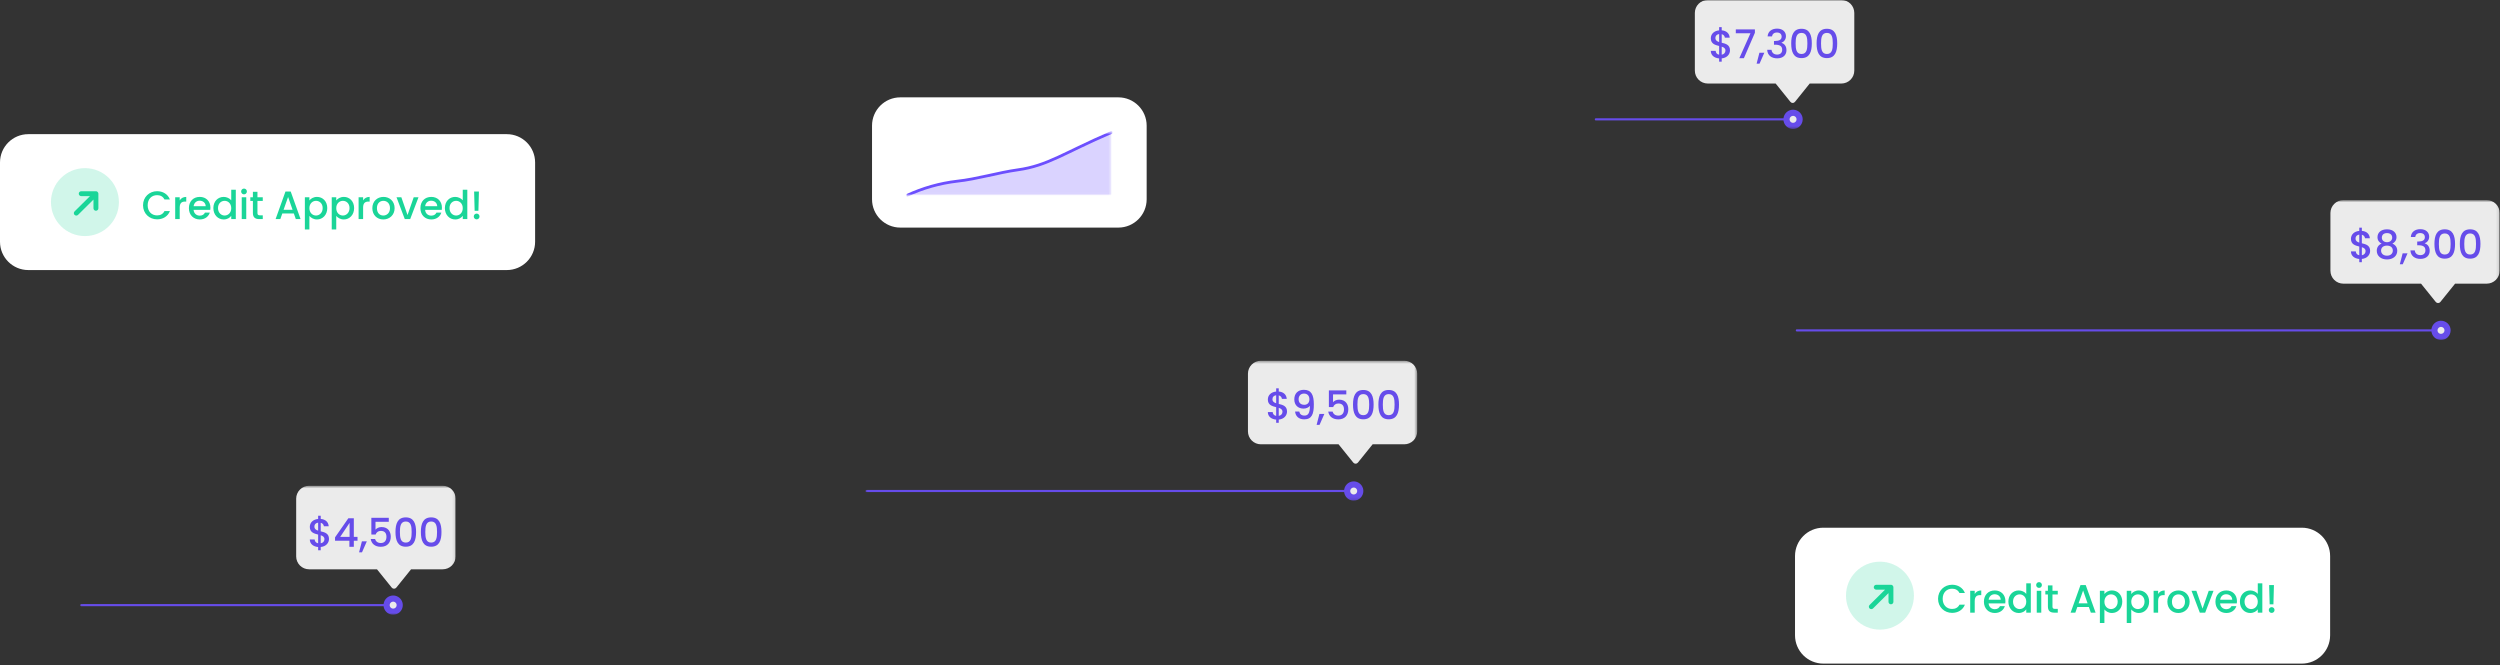 <svg width="883" height="235" viewBox="0 0 883 235" fill="none" xmlns="http://www.w3.org/2000/svg">
<rect x="0" y="0" width="883" height="235" fill="#333333" stroke="none"/>
<path d="M813 186.385H644C638.477 186.385 634 190.862 634 196.385V224.385C634 229.908 638.477 234.385 644 234.385H813C818.523 234.385 823 229.908 823 224.385V196.385C823 190.862 818.523 186.385 813 186.385Z" fill="white"/>
<path d="M684.518 211.499C684.518 208.587 686.744 206.529 689.488 206.529C691.518 206.529 693.268 207.551 694.01 209.455H692.092C691.574 208.419 690.65 207.929 689.488 207.929C687.556 207.929 686.156 209.301 686.156 211.499C686.156 213.697 687.556 215.083 689.488 215.083C690.65 215.083 691.574 214.593 692.092 213.557H694.01C693.268 215.461 691.518 216.469 689.488 216.469C686.744 216.469 684.518 214.425 684.518 211.499ZM697.474 212.325V216.385H695.878V208.671H697.474V209.791C697.922 209.021 698.692 208.545 699.784 208.545V210.197H699.378C698.202 210.197 697.474 210.687 697.474 212.325ZM704.499 209.889C703.421 209.889 702.553 210.617 702.385 211.835H706.655C706.627 210.645 705.689 209.889 704.499 209.889ZM708.111 214.089C707.677 215.433 706.459 216.511 704.569 216.511C702.357 216.511 700.719 214.943 700.719 212.521C700.719 210.099 702.287 208.545 704.569 208.545C706.767 208.545 708.321 210.071 708.321 212.339C708.321 212.605 708.307 212.857 708.265 213.123H702.371C702.483 214.397 703.393 215.167 704.569 215.167C705.549 215.167 706.095 214.691 706.389 214.089H708.111ZM709.36 212.493C709.36 210.113 710.97 208.545 713.014 208.545C714.022 208.545 715.086 209.021 715.674 209.749V206.025H717.284V216.385H715.674V215.223C715.184 215.923 714.26 216.511 713 216.511C710.97 216.511 709.36 214.873 709.36 212.493ZM715.674 212.521C715.674 210.869 714.54 209.931 713.336 209.931C712.146 209.931 710.998 210.827 710.998 212.493C710.998 214.159 712.146 215.125 713.336 215.125C714.54 215.125 715.674 214.187 715.674 212.521ZM719.38 216.385V208.671H720.976V216.385H719.38ZM720.192 207.649C719.618 207.649 719.17 207.201 719.17 206.627C719.17 206.053 719.618 205.605 720.192 205.605C720.752 205.605 721.2 206.053 721.2 206.627C721.2 207.201 720.752 207.649 720.192 207.649ZM723.323 214.243V209.973H722.413V208.671H723.323V206.753H724.933V208.671H726.809V209.973H724.933V214.243C724.933 214.817 725.157 215.055 725.829 215.055H726.809V216.385H725.549C724.177 216.385 723.323 215.811 723.323 214.243ZM738.483 216.385L737.783 214.397H733.709L733.009 216.385H731.343L734.829 206.641H736.677L740.163 216.385H738.483ZM737.335 213.095L735.753 208.573L734.157 213.095H737.335ZM743.275 209.805C743.765 209.161 744.703 208.545 745.963 208.545C747.993 208.545 749.589 210.113 749.589 212.493C749.589 214.873 747.993 216.511 745.963 216.511C744.689 216.511 743.779 215.867 743.275 215.265V220.053H741.679V208.671H743.275V209.805ZM747.965 212.493C747.965 210.827 746.817 209.931 745.613 209.931C744.423 209.931 743.275 210.869 743.275 212.521C743.275 214.187 744.423 215.125 745.613 215.125C746.817 215.125 747.965 214.159 747.965 212.493ZM752.763 209.805C753.253 209.161 754.191 208.545 755.451 208.545C757.481 208.545 759.077 210.113 759.077 212.493C759.077 214.873 757.481 216.511 755.451 216.511C754.177 216.511 753.267 215.867 752.763 215.265V220.053H751.167V208.671H752.763V209.805ZM757.453 212.493C757.453 210.827 756.305 209.931 755.101 209.931C753.911 209.931 752.763 210.869 752.763 212.521C752.763 214.187 753.911 215.125 755.101 215.125C756.305 215.125 757.453 214.159 757.453 212.493ZM762.251 212.325V216.385H760.655V208.671H762.251V209.791C762.699 209.021 763.469 208.545 764.561 208.545V210.197H764.155C762.979 210.197 762.251 210.687 762.251 212.325ZM773.379 212.521C773.379 214.943 771.587 216.511 769.375 216.511C767.177 216.511 765.511 214.943 765.511 212.521C765.511 210.099 767.247 208.545 769.445 208.545C771.643 208.545 773.379 210.099 773.379 212.521ZM767.135 212.521C767.135 214.271 768.171 215.125 769.375 215.125C770.565 215.125 771.741 214.271 771.741 212.521C771.741 210.771 770.607 209.931 769.417 209.931C768.213 209.931 767.135 210.771 767.135 212.521ZM774.046 208.671H775.754L777.938 214.957L780.122 208.671H781.816L778.876 216.385H776.972L774.046 208.671ZM786.271 209.889C785.193 209.889 784.325 210.617 784.157 211.835H788.427C788.399 210.645 787.461 209.889 786.271 209.889ZM789.883 214.089C789.449 215.433 788.231 216.511 786.341 216.511C784.129 216.511 782.491 214.943 782.491 212.521C782.491 210.099 784.059 208.545 786.341 208.545C788.539 208.545 790.093 210.071 790.093 212.339C790.093 212.605 790.079 212.857 790.037 213.123H784.143C784.255 214.397 785.165 215.167 786.341 215.167C787.321 215.167 787.867 214.691 788.161 214.089H789.883ZM791.131 212.493C791.131 210.113 792.741 208.545 794.785 208.545C795.793 208.545 796.857 209.021 797.445 209.749V206.025H799.055V216.385H797.445V215.223C796.955 215.923 796.031 216.511 794.771 216.511C792.741 216.511 791.131 214.873 791.131 212.493ZM797.445 212.521C797.445 210.869 796.311 209.931 795.107 209.931C793.917 209.931 792.769 210.827 792.769 212.493C792.769 214.159 793.917 215.125 795.107 215.125C796.311 215.125 797.445 214.187 797.445 212.521ZM801.642 213.445L801.46 206.655H803.154L802.972 213.445H801.642ZM803.364 215.461C803.364 216.035 802.916 216.483 802.356 216.483C801.782 216.483 801.334 216.035 801.334 215.461C801.334 214.887 801.782 214.439 802.356 214.439C802.916 214.439 803.364 214.887 803.364 215.461Z" fill="#1AD598"/>
<path d="M664 222.385C670.627 222.385 676 217.012 676 210.385C676 203.758 670.627 198.385 664 198.385C657.373 198.385 652 203.758 652 210.385C652 217.012 657.373 222.385 664 222.385Z" fill="#1AD598" fill-opacity="0.2"/>
<path d="M668.751 212.568C668.751 212.798 668.66 213.019 668.497 213.182C668.334 213.345 668.113 213.436 667.883 213.436C667.653 213.436 667.432 213.345 667.269 213.182C667.106 213.019 667.015 212.798 667.015 212.568V209.485L661.558 214.896C661.395 215.058 661.175 215.148 660.945 215.148C660.715 215.148 660.495 215.058 660.332 214.896C660.252 214.817 660.188 214.722 660.144 214.618C660.101 214.513 660.078 214.401 660.078 214.288C660.078 214.175 660.101 214.063 660.144 213.959C660.188 213.854 660.252 213.76 660.332 213.68L665.79 208.268H662.678C662.45 208.268 662.231 208.178 662.07 208.016C661.909 207.855 661.818 207.636 661.818 207.408C661.818 207.18 661.909 206.961 662.07 206.8C662.231 206.639 662.45 206.548 662.678 206.548H667.878C667.885 206.548 667.893 206.548 667.9 206.548C667.907 206.548 667.914 206.548 667.921 206.548C667.928 206.548 667.934 206.548 667.941 206.548C667.947 206.548 667.954 206.548 667.96 206.548C667.966 206.548 667.973 206.548 667.979 206.548C668.168 206.573 668.344 206.659 668.479 206.793C668.573 206.886 668.644 206.999 668.687 207.124L668.711 207.148V207.163C668.735 207.243 668.747 207.325 668.747 207.408L668.751 212.568Z" fill="#1AD598"/>
<path d="M179 47.385H10C4.477 47.385 0 51.862 0 57.385V85.385C0 90.908 4.477 95.385 10 95.385H179C184.523 95.385 189 90.908 189 85.385V57.385C189 51.862 184.523 47.385 179 47.385Z" fill="white"/>
<path d="M50.518 72.499C50.518 69.587 52.744 67.529 55.488 67.529C57.518 67.529 59.268 68.551 60.01 70.455H58.092C57.574 69.419 56.65 68.929 55.488 68.929C53.556 68.929 52.156 70.301 52.156 72.499C52.156 74.697 53.556 76.083 55.488 76.083C56.65 76.083 57.574 75.593 58.092 74.557H60.01C59.268 76.461 57.518 77.469 55.488 77.469C52.744 77.469 50.518 75.425 50.518 72.499ZM63.474 73.325V77.385H61.878V69.671H63.474V70.791C63.922 70.021 64.692 69.545 65.784 69.545V71.197H65.378C64.202 71.197 63.474 71.687 63.474 73.325ZM70.499 70.889C69.421 70.889 68.553 71.617 68.385 72.835H72.655C72.627 71.645 71.689 70.889 70.499 70.889ZM74.111 75.089C73.677 76.433 72.459 77.511 70.569 77.511C68.357 77.511 66.719 75.943 66.719 73.521C66.719 71.099 68.287 69.545 70.569 69.545C72.767 69.545 74.321 71.071 74.321 73.339C74.321 73.605 74.307 73.857 74.265 74.123H68.371C68.483 75.397 69.393 76.167 70.569 76.167C71.549 76.167 72.095 75.691 72.389 75.089H74.111ZM75.36 73.493C75.36 71.113 76.97 69.545 79.014 69.545C80.022 69.545 81.086 70.021 81.674 70.749V67.025H83.284V77.385H81.674V76.223C81.184 76.923 80.26 77.511 79 77.511C76.97 77.511 75.36 75.873 75.36 73.493ZM81.674 73.521C81.674 71.869 80.54 70.931 79.336 70.931C78.146 70.931 76.998 71.827 76.998 73.493C76.998 75.159 78.146 76.125 79.336 76.125C80.54 76.125 81.674 75.187 81.674 73.521ZM85.38 77.385V69.671H86.976V77.385H85.38ZM86.192 68.649C85.618 68.649 85.17 68.201 85.17 67.627C85.17 67.053 85.618 66.605 86.192 66.605C86.752 66.605 87.2 67.053 87.2 67.627C87.2 68.201 86.752 68.649 86.192 68.649ZM89.323 75.243V70.973H88.413V69.671H89.323V67.753H90.933V69.671H92.809V70.973H90.933V75.243C90.933 75.817 91.157 76.055 91.829 76.055H92.809V77.385H91.549C90.177 77.385 89.323 76.811 89.323 75.243ZM104.483 77.385L103.783 75.397H99.709L99.009 77.385H97.343L100.829 67.641H102.677L106.163 77.385H104.483ZM103.335 74.095L101.753 69.573L100.157 74.095H103.335ZM109.275 70.805C109.765 70.161 110.703 69.545 111.963 69.545C113.993 69.545 115.589 71.113 115.589 73.493C115.589 75.873 113.993 77.511 111.963 77.511C110.689 77.511 109.779 76.867 109.275 76.265V81.053H107.679V69.671H109.275V70.805ZM113.965 73.493C113.965 71.827 112.817 70.931 111.613 70.931C110.423 70.931 109.275 71.869 109.275 73.521C109.275 75.187 110.423 76.125 111.613 76.125C112.817 76.125 113.965 75.159 113.965 73.493ZM118.763 70.805C119.253 70.161 120.191 69.545 121.451 69.545C123.481 69.545 125.077 71.113 125.077 73.493C125.077 75.873 123.481 77.511 121.451 77.511C120.177 77.511 119.267 76.867 118.763 76.265V81.053H117.167V69.671H118.763V70.805ZM123.453 73.493C123.453 71.827 122.305 70.931 121.101 70.931C119.911 70.931 118.763 71.869 118.763 73.521C118.763 75.187 119.911 76.125 121.101 76.125C122.305 76.125 123.453 75.159 123.453 73.493ZM128.251 73.325V77.385H126.655V69.671H128.251V70.791C128.699 70.021 129.469 69.545 130.561 69.545V71.197H130.155C128.979 71.197 128.251 71.687 128.251 73.325ZM139.379 73.521C139.379 75.943 137.587 77.511 135.375 77.511C133.177 77.511 131.511 75.943 131.511 73.521C131.511 71.099 133.247 69.545 135.445 69.545C137.643 69.545 139.379 71.099 139.379 73.521ZM133.135 73.521C133.135 75.271 134.171 76.125 135.375 76.125C136.565 76.125 137.741 75.271 137.741 73.521C137.741 71.771 136.607 70.931 135.417 70.931C134.213 70.931 133.135 71.771 133.135 73.521ZM140.046 69.671H141.754L143.938 75.957L146.122 69.671H147.816L144.876 77.385H142.972L140.046 69.671ZM152.271 70.889C151.193 70.889 150.325 71.617 150.157 72.835H154.427C154.399 71.645 153.461 70.889 152.271 70.889ZM155.883 75.089C155.449 76.433 154.231 77.511 152.341 77.511C150.129 77.511 148.491 75.943 148.491 73.521C148.491 71.099 150.059 69.545 152.341 69.545C154.539 69.545 156.093 71.071 156.093 73.339C156.093 73.605 156.079 73.857 156.037 74.123H150.143C150.255 75.397 151.165 76.167 152.341 76.167C153.321 76.167 153.867 75.691 154.161 75.089H155.883ZM157.131 73.493C157.131 71.113 158.741 69.545 160.785 69.545C161.793 69.545 162.857 70.021 163.445 70.749V67.025H165.055V77.385H163.445V76.223C162.955 76.923 162.031 77.511 160.771 77.511C158.741 77.511 157.131 75.873 157.131 73.493ZM163.445 73.521C163.445 71.869 162.311 70.931 161.107 70.931C159.917 70.931 158.769 71.827 158.769 73.493C158.769 75.159 159.917 76.125 161.107 76.125C162.311 76.125 163.445 75.187 163.445 73.521ZM167.642 74.445L167.46 67.655H169.154L168.972 74.445H167.642ZM169.364 76.461C169.364 77.035 168.916 77.483 168.356 77.483C167.782 77.483 167.334 77.035 167.334 76.461C167.334 75.887 167.782 75.439 168.356 75.439C168.916 75.439 169.364 75.887 169.364 76.461Z" fill="#1AD598"/>
<path d="M30 83.385C36.627 83.385 42 78.012 42 71.385C42 64.758 36.627 59.385 30 59.385C23.373 59.385 18 64.758 18 71.385C18 78.012 23.373 83.385 30 83.385Z" fill="#1AD598" fill-opacity="0.2"/>
<path d="M34.751 73.568C34.751 73.798 34.66 74.019 34.497 74.182C34.334 74.345 34.113 74.436 33.883 74.436C33.653 74.436 33.432 74.345 33.269 74.182C33.106 74.019 33.015 73.798 33.015 73.568V70.485L27.558 75.896C27.395 76.058 27.174 76.148 26.945 76.148C26.715 76.148 26.495 76.058 26.332 75.896C26.252 75.817 26.188 75.722 26.144 75.618C26.101 75.513 26.078 75.401 26.078 75.288C26.078 75.175 26.101 75.063 26.144 74.959C26.188 74.854 26.252 74.76 26.332 74.68L31.79 69.268H28.678C28.45 69.268 28.231 69.178 28.07 69.016C27.909 68.855 27.818 68.636 27.818 68.408C27.818 68.18 27.909 67.961 28.07 67.8C28.231 67.639 28.45 67.548 28.678 67.548H33.878C33.885 67.548 33.893 67.548 33.9 67.548C33.907 67.548 33.914 67.548 33.921 67.548C33.928 67.548 33.934 67.548 33.941 67.548C33.947 67.548 33.954 67.548 33.96 67.548C33.966 67.548 33.973 67.548 33.979 67.548C34.168 67.573 34.344 67.659 34.479 67.793C34.573 67.886 34.644 67.999 34.687 68.124L34.711 68.148V68.163C34.735 68.243 34.747 68.325 34.747 68.408L34.751 73.568Z" fill="#1AD598"/>
<g opacity="0.9">
<mask id="mask0_493_999" style="mask-type:luminance" maskUnits="userSpaceOnUse" x="563" y="0" width="107" height="46">
<path d="M669.836 0H563V45.552H669.836V0Z" fill="white"/>
</mask>
<g mask="url(#mask0_493_999)">
<path d="M563.629 42.156H633.61" stroke="#6C4FFE" stroke-width="0.75" stroke-miterlimit="10" stroke-linecap="round"/>
<path d="M633.308 45.553C632.636 45.553 631.978 45.354 631.419 44.98C630.86 44.606 630.424 44.075 630.167 43.454C629.91 42.833 629.842 42.149 629.974 41.49C630.105 40.83 630.429 40.224 630.904 39.749C631.38 39.273 631.985 38.95 632.645 38.818C633.304 38.687 633.988 38.755 634.609 39.012C635.231 39.269 635.762 39.705 636.135 40.264C636.509 40.823 636.708 41.48 636.708 42.153C636.708 43.055 636.35 43.919 635.712 44.557C635.075 45.195 634.21 45.553 633.308 45.553Z" fill="#6C4FFE"/>
<path d="M633.313 43.386C633.07 43.386 632.832 43.314 632.629 43.179C632.427 43.043 632.269 42.851 632.176 42.626C632.083 42.401 632.058 42.154 632.106 41.915C632.153 41.676 632.27 41.457 632.443 41.285C632.615 41.112 632.834 40.995 633.073 40.948C633.312 40.9 633.559 40.925 633.784 41.018C634.009 41.111 634.201 41.269 634.337 41.471C634.472 41.673 634.544 41.911 634.544 42.155C634.544 42.317 634.512 42.477 634.451 42.626C634.389 42.776 634.298 42.911 634.184 43.026C634.069 43.14 633.934 43.231 633.784 43.293C633.635 43.354 633.475 43.386 633.313 43.386Z" fill="white"/>
<path d="M650.381 0H603.174C601.966 0 600.808 0.48 599.954 1.334C599.1 2.188 598.62 3.346 598.62 4.554V24.947C598.62 25.545 598.738 26.137 598.967 26.69C599.196 27.242 599.531 27.744 599.954 28.167C600.377 28.59 600.879 28.925 601.431 29.154C601.984 29.383 602.576 29.5 603.174 29.5H627.16L632.371 35.972C632.468 36.093 632.591 36.19 632.731 36.257C632.871 36.324 633.024 36.358 633.179 36.358C633.334 36.358 633.486 36.324 633.626 36.257C633.766 36.19 633.889 36.093 633.986 35.972L639.196 29.5H650.381C650.979 29.5 651.571 29.383 652.124 29.154C652.676 28.925 653.178 28.59 653.601 28.167C654.024 27.744 654.359 27.243 654.588 26.69C654.817 26.138 654.935 25.546 654.935 24.948V4.554C654.935 3.346 654.455 2.188 653.601 1.334C652.747 0.48 651.589 0 650.381 0Z" fill="white"/>
</g>
<path d="M607.198 21.77V20.636C605.49 20.482 604.258 19.544 604.258 17.962H605.966C606.022 18.662 606.414 19.18 607.198 19.32V16.24C605.798 15.89 604.258 15.498 604.258 13.524C604.258 11.956 605.462 10.878 607.198 10.724V9.576H608.108V10.71C609.718 10.85 610.81 11.732 610.936 13.314H609.228C609.172 12.754 608.78 12.236 608.108 12.068V15.092C609.508 15.428 611.034 15.806 611.034 17.78C611.034 19.138 609.998 20.454 608.108 20.622V21.77H607.198ZM609.424 17.864C609.424 17.066 608.864 16.716 608.108 16.478V19.32C608.948 19.18 609.424 18.592 609.424 17.864ZM605.882 13.44C605.882 14.252 606.442 14.616 607.198 14.854V12.026C606.428 12.124 605.882 12.586 605.882 13.44ZM613.083 10.388H619.831V11.578L615.939 20.552H614.329L618.263 11.746H613.083V10.388ZM620.427 22.498L621.421 18.634H623.157L621.463 22.498H620.427ZM624.314 12.866C624.426 11.102 625.798 10.108 627.66 10.108C629.69 10.108 630.796 11.284 630.796 12.768C630.796 13.986 630.026 14.812 629.228 15.078V15.134C630.292 15.456 630.978 16.338 630.978 17.752C630.978 19.376 629.83 20.608 627.702 20.608C625.77 20.608 624.272 19.6 624.174 17.598H625.714C625.784 18.55 626.484 19.278 627.688 19.278C628.878 19.278 629.466 18.55 629.466 17.598C629.466 16.254 628.598 15.792 626.932 15.792H626.568V14.476H626.946C628.388 14.462 629.27 14.042 629.27 12.95C629.27 12.068 628.696 11.48 627.604 11.48C626.484 11.48 625.966 12.152 625.868 12.866H624.314ZM632.654 15.316C632.654 12.404 633.438 10.164 636.294 10.164C639.15 10.164 639.934 12.404 639.934 15.316C639.934 18.284 639.15 20.524 636.294 20.524C633.438 20.524 632.654 18.284 632.654 15.316ZM638.366 15.316C638.366 13.412 638.156 11.62 636.294 11.62C634.432 11.62 634.222 13.412 634.222 15.316C634.222 17.318 634.432 19.068 636.294 19.068C638.156 19.068 638.366 17.318 638.366 15.316ZM641.623 15.316C641.623 12.404 642.407 10.164 645.263 10.164C648.119 10.164 648.903 12.404 648.903 15.316C648.903 18.284 648.119 20.524 645.263 20.524C642.407 20.524 641.623 18.284 641.623 15.316ZM647.335 15.316C647.335 13.412 647.125 11.62 645.263 11.62C643.401 11.62 643.191 13.412 643.191 15.316C643.191 17.318 643.401 19.068 645.263 19.068C647.125 19.068 647.335 17.318 647.335 15.316Z" fill="#6C4FFE"/>
</g>
<g opacity="0.9">
<mask id="mask1_493_999" style="mask-type:luminance" maskUnits="userSpaceOnUse" x="305" y="127" width="196" height="50">
<path d="M500.553 127.425H305.447V176.827H500.553V127.425Z" fill="white"/>
</mask>
<g mask="url(#mask1_493_999)">
<path d="M306.076 173.431H478.134" stroke="#6C4FFE" stroke-width="0.75" stroke-miterlimit="10" stroke-linecap="round"/>
<path d="M478.133 176.829C477.461 176.829 476.804 176.63 476.244 176.256C475.685 175.882 475.25 175.351 474.992 174.73C474.735 174.109 474.668 173.425 474.799 172.766C474.93 172.106 475.254 171.5 475.729 171.025C476.205 170.549 476.811 170.226 477.47 170.094C478.13 169.963 478.813 170.03 479.435 170.288C480.056 170.545 480.587 170.981 480.96 171.54C481.334 172.099 481.533 172.757 481.533 173.429C481.533 173.875 481.445 174.318 481.275 174.73C481.104 175.143 480.853 175.517 480.538 175.833C480.222 176.149 479.847 176.399 479.435 176.57C479.022 176.741 478.58 176.829 478.133 176.829Z" fill="#6C4FFE"/>
<path d="M478.134 174.661C477.891 174.661 477.653 174.589 477.45 174.454C477.248 174.318 477.09 174.126 476.997 173.901C476.904 173.676 476.879 173.429 476.927 173.19C476.974 172.951 477.092 172.732 477.264 172.56C477.436 172.387 477.655 172.27 477.894 172.223C478.133 172.175 478.38 172.2 478.605 172.293C478.83 172.386 479.023 172.544 479.158 172.746C479.293 172.949 479.365 173.187 479.365 173.43C479.365 173.756 479.235 174.069 479.004 174.3C478.774 174.531 478.461 174.661 478.134 174.661Z" fill="white"/>
<path d="M495.999 127.424H445.331C444.124 127.424 442.965 127.904 442.111 128.758C441.257 129.612 440.777 130.77 440.777 131.978V152.371C440.778 153.579 441.258 154.737 442.112 155.591C442.966 156.444 444.124 156.924 445.331 156.924H472.778L477.988 163.395C478.086 163.515 478.209 163.613 478.349 163.679C478.488 163.746 478.641 163.781 478.796 163.781C478.951 163.781 479.104 163.746 479.244 163.679C479.384 163.613 479.507 163.515 479.604 163.395L484.814 156.924H496C497.208 156.924 498.366 156.444 499.221 155.59C500.075 154.736 500.554 153.578 500.554 152.37V131.978C500.554 131.38 500.437 130.788 500.208 130.235C499.979 129.682 499.643 129.18 499.22 128.757C498.797 128.335 498.295 127.999 497.742 127.77C497.19 127.542 496.597 127.424 495.999 127.424Z" fill="white"/>
</g>
<path d="M450.743 149.344V148.21C449.035 148.056 447.803 147.118 447.803 145.536H449.511C449.567 146.236 449.959 146.754 450.743 146.894V143.814C449.343 143.464 447.803 143.072 447.803 141.098C447.803 139.53 449.007 138.452 450.743 138.298V137.15H451.653V138.284C453.263 138.424 454.355 139.306 454.481 140.888H452.773C452.717 140.328 452.325 139.81 451.653 139.642V142.666C453.053 143.002 454.579 143.38 454.579 145.354C454.579 146.712 453.543 148.028 451.653 148.196V149.344H450.743ZM452.969 145.438C452.969 144.64 452.409 144.29 451.653 144.052V146.894C452.493 146.754 452.969 146.166 452.969 145.438ZM449.427 141.014C449.427 141.826 449.987 142.19 450.743 142.428V139.6C449.973 139.698 449.427 140.16 449.427 141.014ZM457.426 145.354H458.896C459.078 146.264 459.68 146.782 460.744 146.782C462.018 146.782 462.662 145.928 462.662 143.324C462.2 143.968 461.318 144.318 460.394 144.318C458.602 144.318 457.146 143.212 457.146 141.056C457.146 139.026 458.392 137.682 460.534 137.682C463.166 137.682 464.048 139.488 464.048 142.834C464.048 146.278 463.32 148.112 460.646 148.112C458.532 148.112 457.552 146.81 457.426 145.354ZM460.674 142.974C461.808 142.974 462.48 142.204 462.48 141.056C462.48 139.754 461.738 139.012 460.576 139.012C459.386 139.012 458.672 139.838 458.672 141.014C458.672 142.064 459.26 142.974 460.674 142.974ZM465.025 150.072L466.019 146.208H467.755L466.061 150.072H465.025ZM469.36 137.892H475.52V139.292H470.83V142.078C471.208 141.574 472.034 141.154 472.944 141.154C475.45 141.154 476.22 143.016 476.22 144.556C476.22 146.586 475.058 148.126 472.692 148.126C470.592 148.126 469.374 146.964 469.136 145.368H470.69C470.9 146.236 471.628 146.796 472.706 146.796C474.078 146.796 474.694 145.858 474.694 144.598C474.694 143.268 474.036 142.512 472.706 142.512C471.768 142.512 471.138 143.03 470.872 143.786H469.36V137.892ZM477.881 142.89C477.881 139.978 478.665 137.738 481.521 137.738C484.377 137.738 485.161 139.978 485.161 142.89C485.161 145.858 484.377 148.098 481.521 148.098C478.665 148.098 477.881 145.858 477.881 142.89ZM483.593 142.89C483.593 140.986 483.383 139.194 481.521 139.194C479.659 139.194 479.449 140.986 479.449 142.89C479.449 144.892 479.659 146.642 481.521 146.642C483.383 146.642 483.593 144.892 483.593 142.89ZM486.85 142.89C486.85 139.978 487.634 137.738 490.49 137.738C493.346 137.738 494.13 139.978 494.13 142.89C494.13 145.858 493.346 148.098 490.49 148.098C487.634 148.098 486.85 145.858 486.85 142.89ZM492.562 142.89C492.562 140.986 492.352 139.194 490.49 139.194C488.628 139.194 488.418 140.986 488.418 142.89C488.418 144.892 488.628 146.642 490.49 146.642C492.352 146.642 492.562 144.892 492.562 142.89Z" fill="#6C4FFE"/>
</g>
<g opacity="0.9">
<mask id="mask2_493_999" style="mask-type:luminance" maskUnits="userSpaceOnUse" x="634" y="70" width="249" height="51">
<path d="M882.883 70.684H634V120.086H882.883V70.684Z" fill="white"/>
</mask>
<g mask="url(#mask2_493_999)">
<path d="M634.629 116.69H862.164" stroke="#6C4FFE" stroke-width="0.75" stroke-miterlimit="10" stroke-linecap="round"/>
<path d="M862.163 120.088C861.49 120.088 860.833 119.889 860.274 119.515C859.715 119.141 859.279 118.61 859.021 117.989C858.764 117.368 858.697 116.684 858.828 116.025C858.959 115.365 859.283 114.759 859.759 114.284C860.234 113.808 860.84 113.485 861.499 113.353C862.159 113.222 862.843 113.289 863.464 113.547C864.085 113.804 864.616 114.24 864.99 114.799C865.363 115.358 865.563 116.016 865.563 116.688C865.563 117.59 865.204 118.455 864.567 119.092C863.929 119.73 863.064 120.088 862.163 120.088Z" fill="#6C4FFE"/>
<path d="M862.164 117.92C861.92 117.92 861.682 117.848 861.48 117.713C861.277 117.577 861.119 117.385 861.026 117.16C860.933 116.935 860.909 116.688 860.956 116.449C861.004 116.21 861.121 115.991 861.293 115.819C861.465 115.646 861.685 115.529 861.923 115.482C862.162 115.434 862.41 115.459 862.635 115.552C862.86 115.645 863.052 115.803 863.187 116.005C863.322 116.208 863.395 116.446 863.395 116.689C863.394 117.015 863.265 117.328 863.034 117.559C862.803 117.79 862.49 117.92 862.164 117.92Z" fill="white"/>
<path d="M878.324 70.683H827.66C826.453 70.683 825.294 71.163 824.44 72.017C823.586 72.871 823.106 74.029 823.106 75.237V95.63C823.106 96.838 823.586 97.996 824.44 98.85C825.294 99.704 826.453 100.184 827.66 100.184H855.107L860.317 106.655C860.415 106.776 860.538 106.873 860.678 106.939C860.818 107.006 860.971 107.041 861.125 107.041C861.28 107.041 861.433 107.006 861.573 106.939C861.713 106.873 861.836 106.776 861.933 106.655L867.143 100.184H878.324C879.532 100.184 880.691 99.704 881.545 98.85C882.399 97.996 882.878 96.838 882.878 95.63V75.237C882.878 74.029 882.399 72.871 881.545 72.017C880.691 71.163 879.532 70.683 878.324 70.683Z" fill="white"/>
</g>
<path d="M833.295 92.603V91.469C831.587 91.315 830.355 90.377 830.355 88.795H832.063C832.119 89.495 832.511 90.013 833.295 90.153V87.073C831.895 86.723 830.355 86.331 830.355 84.357C830.355 82.789 831.559 81.711 833.295 81.557V80.409H834.205V81.543C835.815 81.683 836.907 82.565 837.033 84.147H835.325C835.269 83.587 834.877 83.069 834.205 82.901V85.925C835.605 86.261 837.131 86.639 837.131 88.613C837.131 89.971 836.095 91.287 834.205 91.455V92.603H833.295ZM835.521 88.697C835.521 87.899 834.961 87.549 834.205 87.311V90.153C835.045 90.013 835.521 89.425 835.521 88.697ZM831.979 84.273C831.979 85.085 832.539 85.449 833.295 85.687V82.859C832.525 82.957 831.979 83.419 831.979 84.273ZM841.182 86.051C840.314 85.617 839.726 84.889 839.726 83.755C839.726 82.271 840.832 80.997 843.086 80.997C845.34 80.997 846.446 82.285 846.446 83.755C846.446 84.847 845.816 85.645 844.99 86.051C846.026 86.443 846.712 87.353 846.712 88.571C846.712 90.433 845.2 91.637 843.086 91.637C840.986 91.637 839.474 90.433 839.474 88.571C839.474 87.339 840.16 86.429 841.182 86.051ZM843.086 85.547C844.15 85.547 844.92 84.875 844.92 83.951C844.92 82.901 844.206 82.327 843.086 82.327C841.994 82.327 841.266 82.887 841.266 83.965C841.266 84.889 842.022 85.547 843.086 85.547ZM843.086 86.751C841.91 86.751 841 87.325 841 88.515C841 89.551 841.784 90.307 843.086 90.307C844.374 90.307 845.144 89.537 845.144 88.515C845.144 87.367 844.29 86.751 843.086 86.751ZM847.618 93.331L848.612 89.467H850.348L848.654 93.331H847.618ZM851.504 83.699C851.616 81.935 852.988 80.941 854.85 80.941C856.88 80.941 857.986 82.117 857.986 83.601C857.986 84.819 857.216 85.645 856.418 85.911V85.967C857.482 86.289 858.168 87.171 858.168 88.585C858.168 90.209 857.02 91.441 854.892 91.441C852.96 91.441 851.462 90.433 851.364 88.431H852.904C852.974 89.383 853.674 90.111 854.878 90.111C856.068 90.111 856.656 89.383 856.656 88.431C856.656 87.087 855.788 86.625 854.122 86.625H853.758V85.309H854.136C855.578 85.295 856.46 84.875 856.46 83.783C856.46 82.901 855.886 82.313 854.794 82.313C853.674 82.313 853.156 82.985 853.058 83.699H851.504ZM859.845 86.149C859.845 83.237 860.629 80.997 863.485 80.997C866.341 80.997 867.125 83.237 867.125 86.149C867.125 89.117 866.341 91.357 863.485 91.357C860.629 91.357 859.845 89.117 859.845 86.149ZM865.557 86.149C865.557 84.245 865.347 82.453 863.485 82.453C861.623 82.453 861.413 84.245 861.413 86.149C861.413 88.151 861.623 89.901 863.485 89.901C865.347 89.901 865.557 88.151 865.557 86.149ZM868.814 86.149C868.814 83.237 869.598 80.997 872.454 80.997C875.31 80.997 876.094 83.237 876.094 86.149C876.094 89.117 875.31 91.357 872.454 91.357C869.598 91.357 868.814 89.117 868.814 86.149ZM874.526 86.149C874.526 84.245 874.316 82.453 872.454 82.453C870.592 82.453 870.382 84.245 870.382 86.149C870.382 88.151 870.592 89.901 872.454 89.901C874.316 89.901 874.526 88.151 874.526 86.149Z" fill="#6C4FFE"/>
</g>
<g opacity="0.9">
<mask id="mask3_493_999" style="mask-type:luminance" maskUnits="userSpaceOnUse" x="28" y="171" width="133" height="47">
<path d="M160.927 171.577H28.07V217.129H160.927V171.577Z" fill="white"/>
</mask>
<g mask="url(#mask3_493_999)">
<path d="M28.699 213.733H139.163" stroke="#6C4FFE" stroke-width="0.75" stroke-miterlimit="10" stroke-linecap="round"/>
<path d="M138.866 217.13C138.193 217.13 137.536 216.931 136.977 216.557C136.418 216.183 135.982 215.652 135.725 215.031C135.467 214.41 135.4 213.726 135.531 213.067C135.662 212.407 135.986 211.801 136.462 211.326C136.937 210.85 137.543 210.527 138.203 210.395C138.862 210.264 139.546 210.331 140.167 210.589C140.788 210.846 141.319 211.282 141.693 211.841C142.066 212.4 142.266 213.058 142.266 213.73C142.266 214.632 141.908 215.497 141.27 216.134C140.632 216.772 139.768 217.13 138.866 217.13Z" fill="#6C4FFE"/>
<path d="M138.866 214.963C138.622 214.963 138.384 214.891 138.182 214.756C137.979 214.62 137.822 214.428 137.728 214.203C137.635 213.978 137.611 213.731 137.658 213.492C137.706 213.253 137.823 213.034 137.995 212.862C138.167 212.689 138.387 212.572 138.626 212.525C138.864 212.477 139.112 212.502 139.337 212.595C139.562 212.688 139.754 212.846 139.889 213.048C140.025 213.251 140.097 213.489 140.097 213.732C140.097 213.894 140.065 214.054 140.003 214.203C139.942 214.353 139.851 214.488 139.737 214.603C139.622 214.717 139.486 214.808 139.337 214.87C139.188 214.931 139.027 214.963 138.866 214.963Z" fill="white"/>
<path d="M156.373 171.577H109.163C107.956 171.577 106.797 172.057 105.943 172.911C105.089 173.765 104.609 174.923 104.609 176.131V196.524C104.61 197.732 105.09 198.89 105.944 199.744C106.798 200.597 107.956 201.077 109.163 201.077H133.152L138.363 207.548C138.461 207.669 138.584 207.766 138.723 207.833C138.863 207.9 139.016 207.934 139.171 207.934C139.326 207.934 139.479 207.9 139.618 207.833C139.758 207.766 139.881 207.669 139.978 207.548L145.188 201.077H156.373C157.581 201.077 158.739 200.597 159.594 199.743C160.448 198.889 160.927 197.731 160.927 196.523V176.131C160.927 174.923 160.448 173.765 159.594 172.911C158.739 172.057 157.581 171.577 156.373 171.577Z" fill="white"/>
</g>
<path d="M112.366 194.344V193.21C110.658 193.056 109.426 192.118 109.426 190.536H111.134C111.19 191.236 111.582 191.754 112.366 191.894V188.814C110.966 188.464 109.426 188.072 109.426 186.098C109.426 184.53 110.63 183.452 112.366 183.298V182.15H113.276V183.284C114.886 183.424 115.978 184.306 116.104 185.888H114.396C114.34 185.328 113.948 184.81 113.276 184.642V187.666C114.676 188.002 116.202 188.38 116.202 190.354C116.202 191.712 115.166 193.028 113.276 193.196V194.344H112.366ZM114.592 190.438C114.592 189.64 114.032 189.29 113.276 189.052V191.894C114.116 191.754 114.592 191.166 114.592 190.438ZM111.05 186.014C111.05 186.826 111.61 187.19 112.366 187.428V184.6C111.596 184.698 111.05 185.16 111.05 186.014ZM123.403 193.126V190.998H118.335V189.794L123.039 183.046H124.971V189.612H126.273V190.998H124.971V193.126H123.403ZM120.169 189.612H123.473V184.67L120.169 189.612ZM126.826 195.072L127.82 191.208H129.556L127.862 195.072H126.826ZM131.16 182.892H137.32V184.292H132.63V187.078C133.008 186.574 133.834 186.154 134.744 186.154C137.25 186.154 138.02 188.016 138.02 189.556C138.02 191.586 136.858 193.126 134.492 193.126C132.392 193.126 131.174 191.964 130.936 190.368H132.49C132.7 191.236 133.428 191.796 134.506 191.796C135.878 191.796 136.494 190.858 136.494 189.598C136.494 188.268 135.836 187.512 134.506 187.512C133.568 187.512 132.938 188.03 132.672 188.786H131.16V182.892ZM139.682 187.89C139.682 184.978 140.466 182.738 143.322 182.738C146.178 182.738 146.962 184.978 146.962 187.89C146.962 190.858 146.178 193.098 143.322 193.098C140.466 193.098 139.682 190.858 139.682 187.89ZM145.394 187.89C145.394 185.986 145.184 184.194 143.322 184.194C141.46 184.194 141.25 185.986 141.25 187.89C141.25 189.892 141.46 191.642 143.322 191.642C145.184 191.642 145.394 189.892 145.394 187.89ZM148.651 187.89C148.651 184.978 149.435 182.738 152.291 182.738C155.147 182.738 155.931 184.978 155.931 187.89C155.931 190.858 155.147 193.098 152.291 193.098C149.435 193.098 148.651 190.858 148.651 187.89ZM154.363 187.89C154.363 185.986 154.153 184.194 152.291 184.194C150.429 184.194 150.219 185.986 150.219 187.89C150.219 189.892 150.429 191.642 152.291 191.642C154.153 191.642 154.363 189.892 154.363 187.89Z" fill="#6C4FFE"/>
</g>
<path d="M395 34.385H318C312.477 34.385 308 38.862 308 44.385V70.385C308 75.908 312.477 80.385 318 80.385H395C400.523 80.385 405 75.908 405 70.385V44.385C405 38.862 400.523 34.385 395 34.385Z" fill="white"/>
<mask id="mask4_493_999" style="mask-type:luminance" maskUnits="userSpaceOnUse" x="320" y="46" width="73" height="24">
<path d="M392.943 46.385H320V69.39H392.943V46.385Z" fill="white"/>
</mask>
<g mask="url(#mask4_493_999)">
<mask id="mask5_493_999" style="mask-type:luminance" maskUnits="userSpaceOnUse" x="320" y="46" width="73" height="24">
<path d="M392.943 46.385H320V69.39H392.943V46.385Z" fill="white"/>
</mask>
<g mask="url(#mask5_493_999)">
<g opacity="0.25">
<mask id="mask6_493_999" style="mask-type:luminance" maskUnits="userSpaceOnUse" x="320" y="46" width="73" height="23">
<path d="M392.537 46.792H320.406V68.984H392.537V46.792Z" fill="white"/>
</mask>
<g mask="url(#mask6_493_999)">
<path d="M392.536 46.792C375.856 53.962 370.084 58.526 359.474 59.989C352.674 60.927 345.033 63.261 338.037 64.004C331.934 64.721 325.983 66.403 320.406 68.985H392.536V46.792Z" fill="#6C4FFE"/>
</g>
</g>
<path d="M392.536 46.792C375.856 53.962 370.084 58.526 359.474 59.989C352.674 60.927 345.033 63.261 338.037 64.004C331.934 64.721 325.983 66.403 320.406 68.985" stroke="#6C4FFE" stroke-miterlimit="10" stroke-linecap="round"/>
</g>
</g>
</svg>
